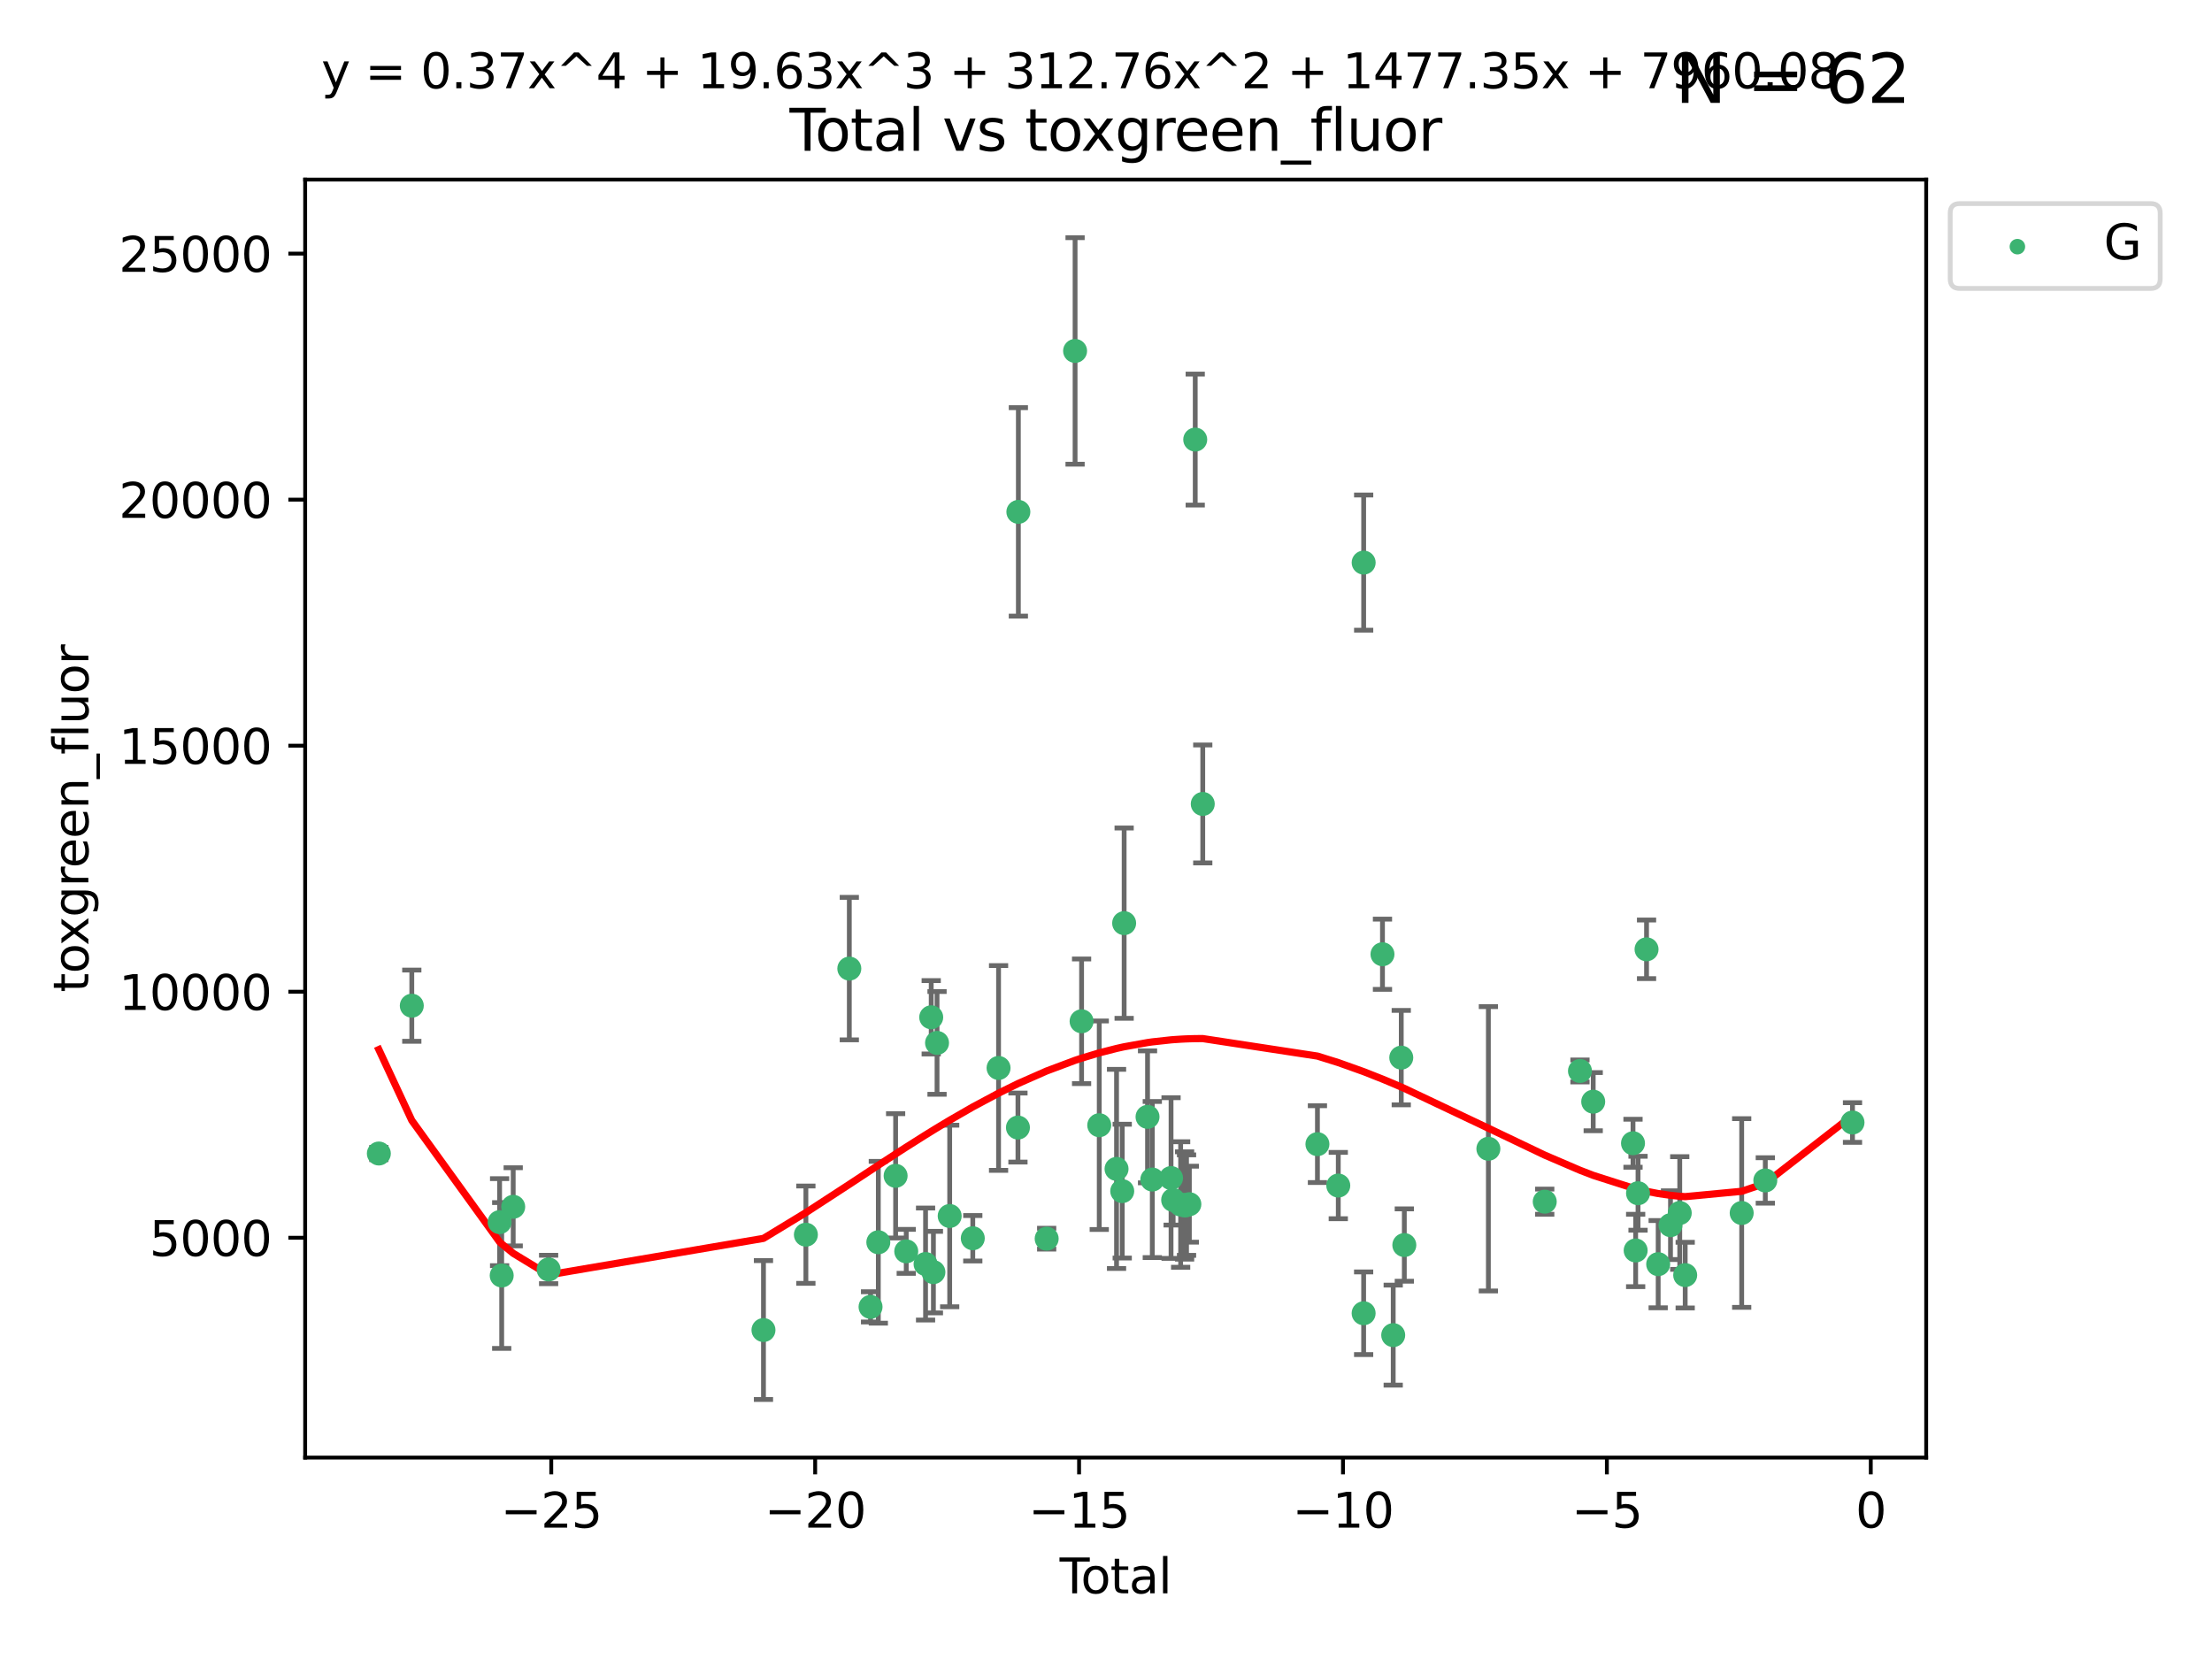<?xml version="1.0" encoding="utf-8" standalone="no"?>
<!DOCTYPE svg PUBLIC "-//W3C//DTD SVG 1.1//EN"
  "http://www.w3.org/Graphics/SVG/1.1/DTD/svg11.dtd">
<svg xmlns:xlink="http://www.w3.org/1999/xlink" width="460.8pt" height="345.6pt" viewBox="0 0 460.8 345.6" xmlns="http://www.w3.org/2000/svg" version="1.1">
 <defs>
  <style type="text/css">*{stroke-linejoin: round; stroke-linecap: butt}</style>
 </defs>
 <g id="figure_1">
  <g id="patch_1">
   <path d="M 0 345.6 
L 460.8 345.6 
L 460.8 0 
L 0 0 
z
" style="fill: #ffffff"/>
  </g>
  <g id="axes_1">
   <g id="patch_2">
    <path d="M 63.571 303.64 
L 401.26 303.64 
L 401.26 37.411 
L 63.571 37.411 
z
" style="fill: #ffffff"/>
   </g>
   <g id="PathCollection_1">
    <defs>
     <path id="m6bec2b2691" d="M 0 1.118 
C 0.297 1.118 0.581 1 0.791 0.791 
C 1 0.581 1.118 0.297 1.118 0 
C 1.118 -0.297 1 -0.581 0.791 -0.791 
C 0.581 -1 0.297 -1.118 0 -1.118 
C -0.297 -1.118 -0.581 -1 -0.791 -0.791 
C -1 -0.581 -1.118 -0.297 -1.118 0 
C -1.118 0.297 -1 0.581 -0.791 0.791 
C -0.581 1 -0.297 1.118 0 1.118 
z
" style="stroke: #3cb371"/>
    </defs>
    <g clip-path="url(#pc636f6967a)">
     <use xlink:href="#m6bec2b2691" x="78.921" y="240.299" style="fill: #3cb371; stroke: #3cb371"/>
     <use xlink:href="#m6bec2b2691" x="85.785" y="209.503" style="fill: #3cb371; stroke: #3cb371"/>
     <use xlink:href="#m6bec2b2691" x="104.076" y="254.595" style="fill: #3cb371; stroke: #3cb371"/>
     <use xlink:href="#m6bec2b2691" x="104.513" y="265.711" style="fill: #3cb371; stroke: #3cb371"/>
     <use xlink:href="#m6bec2b2691" x="106.91" y="251.399" style="fill: #3cb371; stroke: #3cb371"/>
     <use xlink:href="#m6bec2b2691" x="114.287" y="264.455" style="fill: #3cb371; stroke: #3cb371"/>
     <use xlink:href="#m6bec2b2691" x="159.045" y="277.073" style="fill: #3cb371; stroke: #3cb371"/>
     <use xlink:href="#m6bec2b2691" x="167.88" y="257.208" style="fill: #3cb371; stroke: #3cb371"/>
     <use xlink:href="#m6bec2b2691" x="176.928" y="201.776" style="fill: #3cb371; stroke: #3cb371"/>
     <use xlink:href="#m6bec2b2691" x="181.351" y="272.245" style="fill: #3cb371; stroke: #3cb371"/>
     <use xlink:href="#m6bec2b2691" x="182.971" y="258.786" style="fill: #3cb371; stroke: #3cb371"/>
     <use xlink:href="#m6bec2b2691" x="186.574" y="244.947" style="fill: #3cb371; stroke: #3cb371"/>
     <use xlink:href="#m6bec2b2691" x="188.787" y="260.679" style="fill: #3cb371; stroke: #3cb371"/>
     <use xlink:href="#m6bec2b2691" x="192.812" y="263.32" style="fill: #3cb371; stroke: #3cb371"/>
     <use xlink:href="#m6bec2b2691" x="193.988" y="211.918" style="fill: #3cb371; stroke: #3cb371"/>
     <use xlink:href="#m6bec2b2691" x="194.447" y="265.008" style="fill: #3cb371; stroke: #3cb371"/>
     <use xlink:href="#m6bec2b2691" x="195.203" y="217.256" style="fill: #3cb371; stroke: #3cb371"/>
     <use xlink:href="#m6bec2b2691" x="197.837" y="253.313" style="fill: #3cb371; stroke: #3cb371"/>
     <use xlink:href="#m6bec2b2691" x="202.649" y="257.952" style="fill: #3cb371; stroke: #3cb371"/>
     <use xlink:href="#m6bec2b2691" x="208.019" y="222.477" style="fill: #3cb371; stroke: #3cb371"/>
     <use xlink:href="#m6bec2b2691" x="212.057" y="234.891" style="fill: #3cb371; stroke: #3cb371"/>
     <use xlink:href="#m6bec2b2691" x="212.144" y="106.634" style="fill: #3cb371; stroke: #3cb371"/>
     <use xlink:href="#m6bec2b2691" x="218.04" y="258.042" style="fill: #3cb371; stroke: #3cb371"/>
     <use xlink:href="#m6bec2b2691" x="223.96" y="73.106" style="fill: #3cb371; stroke: #3cb371"/>
     <use xlink:href="#m6bec2b2691" x="225.315" y="212.753" style="fill: #3cb371; stroke: #3cb371"/>
     <use xlink:href="#m6bec2b2691" x="228.993" y="234.403" style="fill: #3cb371; stroke: #3cb371"/>
     <use xlink:href="#m6bec2b2691" x="232.596" y="243.505" style="fill: #3cb371; stroke: #3cb371"/>
     <use xlink:href="#m6bec2b2691" x="233.781" y="248.134" style="fill: #3cb371; stroke: #3cb371"/>
     <use xlink:href="#m6bec2b2691" x="234.179" y="192.308" style="fill: #3cb371; stroke: #3cb371"/>
     <use xlink:href="#m6bec2b2691" x="239.053" y="232.661" style="fill: #3cb371; stroke: #3cb371"/>
     <use xlink:href="#m6bec2b2691" x="240.046" y="245.721" style="fill: #3cb371; stroke: #3cb371"/>
     <use xlink:href="#m6bec2b2691" x="243.952" y="245.408" style="fill: #3cb371; stroke: #3cb371"/>
     <use xlink:href="#m6bec2b2691" x="244.39" y="249.975" style="fill: #3cb371; stroke: #3cb371"/>
     <use xlink:href="#m6bec2b2691" x="245.949" y="250.92" style="fill: #3cb371; stroke: #3cb371"/>
     <use xlink:href="#m6bec2b2691" x="246.773" y="251.124" style="fill: #3cb371; stroke: #3cb371"/>
     <use xlink:href="#m6bec2b2691" x="247.177" y="251.046" style="fill: #3cb371; stroke: #3cb371"/>
     <use xlink:href="#m6bec2b2691" x="247.765" y="250.854" style="fill: #3cb371; stroke: #3cb371"/>
     <use xlink:href="#m6bec2b2691" x="248.988" y="91.572" style="fill: #3cb371; stroke: #3cb371"/>
     <use xlink:href="#m6bec2b2691" x="250.557" y="167.476" style="fill: #3cb371; stroke: #3cb371"/>
     <use xlink:href="#m6bec2b2691" x="274.445" y="238.348" style="fill: #3cb371; stroke: #3cb371"/>
     <use xlink:href="#m6bec2b2691" x="278.788" y="246.973" style="fill: #3cb371; stroke: #3cb371"/>
     <use xlink:href="#m6bec2b2691" x="284.07" y="273.574" style="fill: #3cb371; stroke: #3cb371"/>
     <use xlink:href="#m6bec2b2691" x="284.076" y="117.2" style="fill: #3cb371; stroke: #3cb371"/>
     <use xlink:href="#m6bec2b2691" x="287.995" y="198.787" style="fill: #3cb371; stroke: #3cb371"/>
     <use xlink:href="#m6bec2b2691" x="290.231" y="278.131" style="fill: #3cb371; stroke: #3cb371"/>
     <use xlink:href="#m6bec2b2691" x="291.908" y="220.323" style="fill: #3cb371; stroke: #3cb371"/>
     <use xlink:href="#m6bec2b2691" x="292.545" y="259.368" style="fill: #3cb371; stroke: #3cb371"/>
     <use xlink:href="#m6bec2b2691" x="310.056" y="239.312" style="fill: #3cb371; stroke: #3cb371"/>
     <use xlink:href="#m6bec2b2691" x="321.798" y="250.329" style="fill: #3cb371; stroke: #3cb371"/>
     <use xlink:href="#m6bec2b2691" x="329.136" y="223.102" style="fill: #3cb371; stroke: #3cb371"/>
     <use xlink:href="#m6bec2b2691" x="331.895" y="229.499" style="fill: #3cb371; stroke: #3cb371"/>
     <use xlink:href="#m6bec2b2691" x="340.185" y="238.157" style="fill: #3cb371; stroke: #3cb371"/>
     <use xlink:href="#m6bec2b2691" x="340.737" y="260.493" style="fill: #3cb371; stroke: #3cb371"/>
     <use xlink:href="#m6bec2b2691" x="341.232" y="248.573" style="fill: #3cb371; stroke: #3cb371"/>
     <use xlink:href="#m6bec2b2691" x="343.005" y="197.758" style="fill: #3cb371; stroke: #3cb371"/>
     <use xlink:href="#m6bec2b2691" x="345.43" y="263.349" style="fill: #3cb371; stroke: #3cb371"/>
     <use xlink:href="#m6bec2b2691" x="347.996" y="255.227" style="fill: #3cb371; stroke: #3cb371"/>
     <use xlink:href="#m6bec2b2691" x="349.922" y="252.692" style="fill: #3cb371; stroke: #3cb371"/>
     <use xlink:href="#m6bec2b2691" x="351.057" y="265.63" style="fill: #3cb371; stroke: #3cb371"/>
     <use xlink:href="#m6bec2b2691" x="362.826" y="252.69" style="fill: #3cb371; stroke: #3cb371"/>
     <use xlink:href="#m6bec2b2691" x="367.746" y="245.91" style="fill: #3cb371; stroke: #3cb371"/>
     <use xlink:href="#m6bec2b2691" x="385.911" y="233.84" style="fill: #3cb371; stroke: #3cb371"/>
    </g>
   </g>
   <g id="matplotlib.axis_1">
    <g id="xtick_1">
     <g id="line2d_1">
      <defs>
       <path id="mfb55ff0e15" d="M 0 0 
L 0 3.5 
" style="stroke: #000000; stroke-width: 0.8"/>
      </defs>
      <g>
       <use xlink:href="#mfb55ff0e15" x="114.838" y="303.64" style="stroke: #000000; stroke-width: 0.8"/>
      </g>
     </g>
     <g id="text_1">
      <!-- −25 -->
      <g transform="translate(104.285 318.238)scale(0.1 -0.1)">
       <defs>
        <path id="DejaVuSans-2212" d="M 678 2272 
L 4684 2272 
L 4684 1741 
L 678 1741 
L 678 2272 
z
" transform="scale(0.016)"/>
        <path id="DejaVuSans-32" d="M 1228 531 
L 3431 531 
L 3431 0 
L 469 0 
L 469 531 
Q 828 903 1448 1529 
Q 2069 2156 2228 2338 
Q 2531 2678 2651 2914 
Q 2772 3150 2772 3378 
Q 2772 3750 2511 3984 
Q 2250 4219 1831 4219 
Q 1534 4219 1204 4116 
Q 875 4013 500 3803 
L 500 4441 
Q 881 4594 1212 4672 
Q 1544 4750 1819 4750 
Q 2544 4750 2975 4387 
Q 3406 4025 3406 3419 
Q 3406 3131 3298 2873 
Q 3191 2616 2906 2266 
Q 2828 2175 2409 1742 
Q 1991 1309 1228 531 
z
" transform="scale(0.016)"/>
        <path id="DejaVuSans-35" d="M 691 4666 
L 3169 4666 
L 3169 4134 
L 1269 4134 
L 1269 2991 
Q 1406 3038 1543 3061 
Q 1681 3084 1819 3084 
Q 2600 3084 3056 2656 
Q 3513 2228 3513 1497 
Q 3513 744 3044 326 
Q 2575 -91 1722 -91 
Q 1428 -91 1123 -41 
Q 819 9 494 109 
L 494 744 
Q 775 591 1075 516 
Q 1375 441 1709 441 
Q 2250 441 2565 725 
Q 2881 1009 2881 1497 
Q 2881 1984 2565 2268 
Q 2250 2553 1709 2553 
Q 1456 2553 1204 2497 
Q 953 2441 691 2322 
L 691 4666 
z
" transform="scale(0.016)"/>
       </defs>
       <use xlink:href="#DejaVuSans-2212"/>
       <use xlink:href="#DejaVuSans-32" x="83.789"/>
       <use xlink:href="#DejaVuSans-35" x="147.412"/>
      </g>
     </g>
    </g>
    <g id="xtick_2">
     <g id="line2d_2">
      <g>
       <use xlink:href="#mfb55ff0e15" x="169.814" y="303.64" style="stroke: #000000; stroke-width: 0.8"/>
      </g>
     </g>
     <g id="text_2">
      <!-- −20 -->
      <g transform="translate(159.261 318.238)scale(0.1 -0.1)">
       <defs>
        <path id="DejaVuSans-30" d="M 2034 4250 
Q 1547 4250 1301 3770 
Q 1056 3291 1056 2328 
Q 1056 1369 1301 889 
Q 1547 409 2034 409 
Q 2525 409 2770 889 
Q 3016 1369 3016 2328 
Q 3016 3291 2770 3770 
Q 2525 4250 2034 4250 
z
M 2034 4750 
Q 2819 4750 3233 4129 
Q 3647 3509 3647 2328 
Q 3647 1150 3233 529 
Q 2819 -91 2034 -91 
Q 1250 -91 836 529 
Q 422 1150 422 2328 
Q 422 3509 836 4129 
Q 1250 4750 2034 4750 
z
" transform="scale(0.016)"/>
       </defs>
       <use xlink:href="#DejaVuSans-2212"/>
       <use xlink:href="#DejaVuSans-32" x="83.789"/>
       <use xlink:href="#DejaVuSans-30" x="147.412"/>
      </g>
     </g>
    </g>
    <g id="xtick_3">
     <g id="line2d_3">
      <g>
       <use xlink:href="#mfb55ff0e15" x="224.79" y="303.64" style="stroke: #000000; stroke-width: 0.8"/>
      </g>
     </g>
     <g id="text_3">
      <!-- −15 -->
      <g transform="translate(214.237 318.238)scale(0.1 -0.1)">
       <defs>
        <path id="DejaVuSans-31" d="M 794 531 
L 1825 531 
L 1825 4091 
L 703 3866 
L 703 4441 
L 1819 4666 
L 2450 4666 
L 2450 531 
L 3481 531 
L 3481 0 
L 794 0 
L 794 531 
z
" transform="scale(0.016)"/>
       </defs>
       <use xlink:href="#DejaVuSans-2212"/>
       <use xlink:href="#DejaVuSans-31" x="83.789"/>
       <use xlink:href="#DejaVuSans-35" x="147.412"/>
      </g>
     </g>
    </g>
    <g id="xtick_4">
     <g id="line2d_4">
      <g>
       <use xlink:href="#mfb55ff0e15" x="279.766" y="303.64" style="stroke: #000000; stroke-width: 0.8"/>
      </g>
     </g>
     <g id="text_4">
      <!-- −10 -->
      <g transform="translate(269.214 318.238)scale(0.1 -0.1)">
       <use xlink:href="#DejaVuSans-2212"/>
       <use xlink:href="#DejaVuSans-31" x="83.789"/>
       <use xlink:href="#DejaVuSans-30" x="147.412"/>
      </g>
     </g>
    </g>
    <g id="xtick_5">
     <g id="line2d_5">
      <g>
       <use xlink:href="#mfb55ff0e15" x="334.742" y="303.64" style="stroke: #000000; stroke-width: 0.8"/>
      </g>
     </g>
     <g id="text_5">
      <!-- −5 -->
      <g transform="translate(327.371 318.238)scale(0.1 -0.1)">
       <use xlink:href="#DejaVuSans-2212"/>
       <use xlink:href="#DejaVuSans-35" x="83.789"/>
      </g>
     </g>
    </g>
    <g id="xtick_6">
     <g id="line2d_6">
      <g>
       <use xlink:href="#mfb55ff0e15" x="389.718" y="303.64" style="stroke: #000000; stroke-width: 0.8"/>
      </g>
     </g>
     <g id="text_6">
      <!-- 0 -->
      <g transform="translate(386.537 318.238)scale(0.1 -0.1)">
       <use xlink:href="#DejaVuSans-30"/>
      </g>
     </g>
    </g>
    <g id="text_7">
     <!-- Total -->
     <g transform="translate(220.739 331.917)scale(0.1 -0.1)">
      <defs>
       <path id="DejaVuSans-54" d="M -19 4666 
L 3928 4666 
L 3928 4134 
L 2272 4134 
L 2272 0 
L 1638 0 
L 1638 4134 
L -19 4134 
L -19 4666 
z
" transform="scale(0.016)"/>
       <path id="DejaVuSans-6f" d="M 1959 3097 
Q 1497 3097 1228 2736 
Q 959 2375 959 1747 
Q 959 1119 1226 758 
Q 1494 397 1959 397 
Q 2419 397 2687 759 
Q 2956 1122 2956 1747 
Q 2956 2369 2687 2733 
Q 2419 3097 1959 3097 
z
M 1959 3584 
Q 2709 3584 3137 3096 
Q 3566 2609 3566 1747 
Q 3566 888 3137 398 
Q 2709 -91 1959 -91 
Q 1206 -91 779 398 
Q 353 888 353 1747 
Q 353 2609 779 3096 
Q 1206 3584 1959 3584 
z
" transform="scale(0.016)"/>
       <path id="DejaVuSans-74" d="M 1172 4494 
L 1172 3500 
L 2356 3500 
L 2356 3053 
L 1172 3053 
L 1172 1153 
Q 1172 725 1289 603 
Q 1406 481 1766 481 
L 2356 481 
L 2356 0 
L 1766 0 
Q 1100 0 847 248 
Q 594 497 594 1153 
L 594 3053 
L 172 3053 
L 172 3500 
L 594 3500 
L 594 4494 
L 1172 4494 
z
" transform="scale(0.016)"/>
       <path id="DejaVuSans-61" d="M 2194 1759 
Q 1497 1759 1228 1600 
Q 959 1441 959 1056 
Q 959 750 1161 570 
Q 1363 391 1709 391 
Q 2188 391 2477 730 
Q 2766 1069 2766 1631 
L 2766 1759 
L 2194 1759 
z
M 3341 1997 
L 3341 0 
L 2766 0 
L 2766 531 
Q 2569 213 2275 61 
Q 1981 -91 1556 -91 
Q 1019 -91 701 211 
Q 384 513 384 1019 
Q 384 1609 779 1909 
Q 1175 2209 1959 2209 
L 2766 2209 
L 2766 2266 
Q 2766 2663 2505 2880 
Q 2244 3097 1772 3097 
Q 1472 3097 1187 3025 
Q 903 2953 641 2809 
L 641 3341 
Q 956 3463 1253 3523 
Q 1550 3584 1831 3584 
Q 2591 3584 2966 3190 
Q 3341 2797 3341 1997 
z
" transform="scale(0.016)"/>
       <path id="DejaVuSans-6c" d="M 603 4863 
L 1178 4863 
L 1178 0 
L 603 0 
L 603 4863 
z
" transform="scale(0.016)"/>
      </defs>
      <use xlink:href="#DejaVuSans-54"/>
      <use xlink:href="#DejaVuSans-6f" x="44.084"/>
      <use xlink:href="#DejaVuSans-74" x="105.266"/>
      <use xlink:href="#DejaVuSans-61" x="144.475"/>
      <use xlink:href="#DejaVuSans-6c" x="205.754"/>
     </g>
    </g>
   </g>
   <g id="matplotlib.axis_2">
    <g id="ytick_1">
     <g id="line2d_7">
      <defs>
       <path id="m45779afcb3" d="M 0 0 
L -3.5 0 
" style="stroke: #000000; stroke-width: 0.8"/>
      </defs>
      <g>
       <use xlink:href="#m45779afcb3" x="63.571" y="257.843" style="stroke: #000000; stroke-width: 0.8"/>
      </g>
     </g>
     <g id="text_8">
      <!-- 5000 -->
      <g transform="translate(31.121 261.642)scale(0.1 -0.1)">
       <use xlink:href="#DejaVuSans-35"/>
       <use xlink:href="#DejaVuSans-30" x="63.623"/>
       <use xlink:href="#DejaVuSans-30" x="127.246"/>
       <use xlink:href="#DejaVuSans-30" x="190.869"/>
      </g>
     </g>
    </g>
    <g id="ytick_2">
     <g id="line2d_8">
      <g>
       <use xlink:href="#m45779afcb3" x="63.571" y="206.589" style="stroke: #000000; stroke-width: 0.8"/>
      </g>
     </g>
     <g id="text_9">
      <!-- 10000 -->
      <g transform="translate(24.759 210.388)scale(0.1 -0.1)">
       <use xlink:href="#DejaVuSans-31"/>
       <use xlink:href="#DejaVuSans-30" x="63.623"/>
       <use xlink:href="#DejaVuSans-30" x="127.246"/>
       <use xlink:href="#DejaVuSans-30" x="190.869"/>
       <use xlink:href="#DejaVuSans-30" x="254.492"/>
      </g>
     </g>
    </g>
    <g id="ytick_3">
     <g id="line2d_9">
      <g>
       <use xlink:href="#m45779afcb3" x="63.571" y="155.335" style="stroke: #000000; stroke-width: 0.8"/>
      </g>
     </g>
     <g id="text_10">
      <!-- 15000 -->
      <g transform="translate(24.759 159.135)scale(0.1 -0.1)">
       <use xlink:href="#DejaVuSans-31"/>
       <use xlink:href="#DejaVuSans-35" x="63.623"/>
       <use xlink:href="#DejaVuSans-30" x="127.246"/>
       <use xlink:href="#DejaVuSans-30" x="190.869"/>
       <use xlink:href="#DejaVuSans-30" x="254.492"/>
      </g>
     </g>
    </g>
    <g id="ytick_4">
     <g id="line2d_10">
      <g>
       <use xlink:href="#m45779afcb3" x="63.571" y="104.082" style="stroke: #000000; stroke-width: 0.8"/>
      </g>
     </g>
     <g id="text_11">
      <!-- 20000 -->
      <g transform="translate(24.759 107.881)scale(0.1 -0.1)">
       <use xlink:href="#DejaVuSans-32"/>
       <use xlink:href="#DejaVuSans-30" x="63.623"/>
       <use xlink:href="#DejaVuSans-30" x="127.246"/>
       <use xlink:href="#DejaVuSans-30" x="190.869"/>
       <use xlink:href="#DejaVuSans-30" x="254.492"/>
      </g>
     </g>
    </g>
    <g id="ytick_5">
     <g id="line2d_11">
      <g>
       <use xlink:href="#m45779afcb3" x="63.571" y="52.828" style="stroke: #000000; stroke-width: 0.8"/>
      </g>
     </g>
     <g id="text_12">
      <!-- 25000 -->
      <g transform="translate(24.759 56.627)scale(0.1 -0.1)">
       <use xlink:href="#DejaVuSans-32"/>
       <use xlink:href="#DejaVuSans-35" x="63.623"/>
       <use xlink:href="#DejaVuSans-30" x="127.246"/>
       <use xlink:href="#DejaVuSans-30" x="190.869"/>
       <use xlink:href="#DejaVuSans-30" x="254.492"/>
      </g>
     </g>
    </g>
    <g id="text_13">
     <!-- toxgreen_fluor -->
     <g transform="translate(18.401 206.72)rotate(-90)scale(0.1 -0.1)">
      <defs>
       <path id="DejaVuSans-78" d="M 3513 3500 
L 2247 1797 
L 3578 0 
L 2900 0 
L 1881 1375 
L 863 0 
L 184 0 
L 1544 1831 
L 300 3500 
L 978 3500 
L 1906 2253 
L 2834 3500 
L 3513 3500 
z
" transform="scale(0.016)"/>
       <path id="DejaVuSans-67" d="M 2906 1791 
Q 2906 2416 2648 2759 
Q 2391 3103 1925 3103 
Q 1463 3103 1205 2759 
Q 947 2416 947 1791 
Q 947 1169 1205 825 
Q 1463 481 1925 481 
Q 2391 481 2648 825 
Q 2906 1169 2906 1791 
z
M 3481 434 
Q 3481 -459 3084 -895 
Q 2688 -1331 1869 -1331 
Q 1566 -1331 1297 -1286 
Q 1028 -1241 775 -1147 
L 775 -588 
Q 1028 -725 1275 -790 
Q 1522 -856 1778 -856 
Q 2344 -856 2625 -561 
Q 2906 -266 2906 331 
L 2906 616 
Q 2728 306 2450 153 
Q 2172 0 1784 0 
Q 1141 0 747 490 
Q 353 981 353 1791 
Q 353 2603 747 3093 
Q 1141 3584 1784 3584 
Q 2172 3584 2450 3431 
Q 2728 3278 2906 2969 
L 2906 3500 
L 3481 3500 
L 3481 434 
z
" transform="scale(0.016)"/>
       <path id="DejaVuSans-72" d="M 2631 2963 
Q 2534 3019 2420 3045 
Q 2306 3072 2169 3072 
Q 1681 3072 1420 2755 
Q 1159 2438 1159 1844 
L 1159 0 
L 581 0 
L 581 3500 
L 1159 3500 
L 1159 2956 
Q 1341 3275 1631 3429 
Q 1922 3584 2338 3584 
Q 2397 3584 2469 3576 
Q 2541 3569 2628 3553 
L 2631 2963 
z
" transform="scale(0.016)"/>
       <path id="DejaVuSans-65" d="M 3597 1894 
L 3597 1613 
L 953 1613 
Q 991 1019 1311 708 
Q 1631 397 2203 397 
Q 2534 397 2845 478 
Q 3156 559 3463 722 
L 3463 178 
Q 3153 47 2828 -22 
Q 2503 -91 2169 -91 
Q 1331 -91 842 396 
Q 353 884 353 1716 
Q 353 2575 817 3079 
Q 1281 3584 2069 3584 
Q 2775 3584 3186 3129 
Q 3597 2675 3597 1894 
z
M 3022 2063 
Q 3016 2534 2758 2815 
Q 2500 3097 2075 3097 
Q 1594 3097 1305 2825 
Q 1016 2553 972 2059 
L 3022 2063 
z
" transform="scale(0.016)"/>
       <path id="DejaVuSans-6e" d="M 3513 2113 
L 3513 0 
L 2938 0 
L 2938 2094 
Q 2938 2591 2744 2837 
Q 2550 3084 2163 3084 
Q 1697 3084 1428 2787 
Q 1159 2491 1159 1978 
L 1159 0 
L 581 0 
L 581 3500 
L 1159 3500 
L 1159 2956 
Q 1366 3272 1645 3428 
Q 1925 3584 2291 3584 
Q 2894 3584 3203 3211 
Q 3513 2838 3513 2113 
z
" transform="scale(0.016)"/>
       <path id="DejaVuSans-5f" d="M 3263 -1063 
L 3263 -1509 
L -63 -1509 
L -63 -1063 
L 3263 -1063 
z
" transform="scale(0.016)"/>
       <path id="DejaVuSans-66" d="M 2375 4863 
L 2375 4384 
L 1825 4384 
Q 1516 4384 1395 4259 
Q 1275 4134 1275 3809 
L 1275 3500 
L 2222 3500 
L 2222 3053 
L 1275 3053 
L 1275 0 
L 697 0 
L 697 3053 
L 147 3053 
L 147 3500 
L 697 3500 
L 697 3744 
Q 697 4328 969 4595 
Q 1241 4863 1831 4863 
L 2375 4863 
z
" transform="scale(0.016)"/>
       <path id="DejaVuSans-75" d="M 544 1381 
L 544 3500 
L 1119 3500 
L 1119 1403 
Q 1119 906 1312 657 
Q 1506 409 1894 409 
Q 2359 409 2629 706 
Q 2900 1003 2900 1516 
L 2900 3500 
L 3475 3500 
L 3475 0 
L 2900 0 
L 2900 538 
Q 2691 219 2414 64 
Q 2138 -91 1772 -91 
Q 1169 -91 856 284 
Q 544 659 544 1381 
z
M 1991 3584 
L 1991 3584 
z
" transform="scale(0.016)"/>
      </defs>
      <use xlink:href="#DejaVuSans-74"/>
      <use xlink:href="#DejaVuSans-6f" x="39.209"/>
      <use xlink:href="#DejaVuSans-78" x="97.266"/>
      <use xlink:href="#DejaVuSans-67" x="156.445"/>
      <use xlink:href="#DejaVuSans-72" x="219.922"/>
      <use xlink:href="#DejaVuSans-65" x="258.785"/>
      <use xlink:href="#DejaVuSans-65" x="320.309"/>
      <use xlink:href="#DejaVuSans-6e" x="381.832"/>
      <use xlink:href="#DejaVuSans-5f" x="445.211"/>
      <use xlink:href="#DejaVuSans-66" x="495.211"/>
      <use xlink:href="#DejaVuSans-6c" x="530.416"/>
      <use xlink:href="#DejaVuSans-75" x="558.199"/>
      <use xlink:href="#DejaVuSans-6f" x="621.578"/>
      <use xlink:href="#DejaVuSans-72" x="682.76"/>
     </g>
    </g>
   </g>
   <g id="LineCollection_1">
    <path d="M 78.921 241.574 
L 78.921 239.023 
" clip-path="url(#pc636f6967a)" style="fill: none; stroke: #696969"/>
    <path d="M 85.785 216.921 
L 85.785 202.085 
" clip-path="url(#pc636f6967a)" style="fill: none; stroke: #696969"/>
    <path d="M 104.076 263.659 
L 104.076 245.531 
" clip-path="url(#pc636f6967a)" style="fill: none; stroke: #696969"/>
    <path d="M 104.513 280.896 
L 104.513 250.525 
" clip-path="url(#pc636f6967a)" style="fill: none; stroke: #696969"/>
    <path d="M 106.91 259.542 
L 106.91 243.256 
" clip-path="url(#pc636f6967a)" style="fill: none; stroke: #696969"/>
    <path d="M 114.287 267.413 
L 114.287 261.497 
" clip-path="url(#pc636f6967a)" style="fill: none; stroke: #696969"/>
    <path d="M 159.045 291.539 
L 159.045 262.607 
" clip-path="url(#pc636f6967a)" style="fill: none; stroke: #696969"/>
    <path d="M 167.88 267.345 
L 167.88 247.072 
" clip-path="url(#pc636f6967a)" style="fill: none; stroke: #696969"/>
    <path d="M 176.928 216.615 
L 176.928 186.936 
" clip-path="url(#pc636f6967a)" style="fill: none; stroke: #696969"/>
    <path d="M 181.351 275.395 
L 181.351 269.095 
" clip-path="url(#pc636f6967a)" style="fill: none; stroke: #696969"/>
    <path d="M 182.971 275.639 
L 182.971 241.932 
" clip-path="url(#pc636f6967a)" style="fill: none; stroke: #696969"/>
    <path d="M 186.574 257.898 
L 186.574 231.996 
" clip-path="url(#pc636f6967a)" style="fill: none; stroke: #696969"/>
    <path d="M 188.787 265.262 
L 188.787 256.097 
" clip-path="url(#pc636f6967a)" style="fill: none; stroke: #696969"/>
    <path d="M 192.812 274.989 
L 192.812 251.652 
" clip-path="url(#pc636f6967a)" style="fill: none; stroke: #696969"/>
    <path d="M 193.988 219.562 
L 193.988 204.275 
" clip-path="url(#pc636f6967a)" style="fill: none; stroke: #696969"/>
    <path d="M 194.447 273.502 
L 194.447 256.514 
" clip-path="url(#pc636f6967a)" style="fill: none; stroke: #696969"/>
    <path d="M 195.203 227.96 
L 195.203 206.552 
" clip-path="url(#pc636f6967a)" style="fill: none; stroke: #696969"/>
    <path d="M 197.837 272.224 
L 197.837 234.402 
" clip-path="url(#pc636f6967a)" style="fill: none; stroke: #696969"/>
    <path d="M 202.649 262.686 
L 202.649 253.219 
" clip-path="url(#pc636f6967a)" style="fill: none; stroke: #696969"/>
    <path d="M 208.019 243.804 
L 208.019 201.15 
" clip-path="url(#pc636f6967a)" style="fill: none; stroke: #696969"/>
    <path d="M 212.057 242.077 
L 212.057 227.706 
" clip-path="url(#pc636f6967a)" style="fill: none; stroke: #696969"/>
    <path d="M 212.144 128.347 
L 212.144 84.922 
" clip-path="url(#pc636f6967a)" style="fill: none; stroke: #696969"/>
    <path d="M 218.04 260.22 
L 218.04 255.865 
" clip-path="url(#pc636f6967a)" style="fill: none; stroke: #696969"/>
    <path d="M 223.96 96.699 
L 223.96 49.513 
" clip-path="url(#pc636f6967a)" style="fill: none; stroke: #696969"/>
    <path d="M 225.315 225.734 
L 225.315 199.773 
" clip-path="url(#pc636f6967a)" style="fill: none; stroke: #696969"/>
    <path d="M 228.993 256.121 
L 228.993 212.684 
" clip-path="url(#pc636f6967a)" style="fill: none; stroke: #696969"/>
    <path d="M 232.596 264.249 
L 232.596 222.761 
" clip-path="url(#pc636f6967a)" style="fill: none; stroke: #696969"/>
    <path d="M 233.781 262.072 
L 233.781 234.195 
" clip-path="url(#pc636f6967a)" style="fill: none; stroke: #696969"/>
    <path d="M 234.179 212.13 
L 234.179 172.487 
" clip-path="url(#pc636f6967a)" style="fill: none; stroke: #696969"/>
    <path d="M 239.053 246.403 
L 239.053 218.919 
" clip-path="url(#pc636f6967a)" style="fill: none; stroke: #696969"/>
    <path d="M 240.046 261.978 
L 240.046 229.464 
" clip-path="url(#pc636f6967a)" style="fill: none; stroke: #696969"/>
    <path d="M 243.952 262.143 
L 243.952 228.673 
" clip-path="url(#pc636f6967a)" style="fill: none; stroke: #696969"/>
    <path d="M 244.39 255.207 
L 244.39 244.744 
" clip-path="url(#pc636f6967a)" style="fill: none; stroke: #696969"/>
    <path d="M 245.949 263.994 
L 245.949 237.846 
" clip-path="url(#pc636f6967a)" style="fill: none; stroke: #696969"/>
    <path d="M 246.773 262.308 
L 246.773 239.94 
" clip-path="url(#pc636f6967a)" style="fill: none; stroke: #696969"/>
    <path d="M 247.177 261.512 
L 247.177 240.581 
" clip-path="url(#pc636f6967a)" style="fill: none; stroke: #696969"/>
    <path d="M 247.765 258.771 
L 247.765 242.937 
" clip-path="url(#pc636f6967a)" style="fill: none; stroke: #696969"/>
    <path d="M 248.988 105.212 
L 248.988 77.931 
" clip-path="url(#pc636f6967a)" style="fill: none; stroke: #696969"/>
    <path d="M 250.557 179.76 
L 250.557 155.192 
" clip-path="url(#pc636f6967a)" style="fill: none; stroke: #696969"/>
    <path d="M 274.445 246.347 
L 274.445 230.348 
" clip-path="url(#pc636f6967a)" style="fill: none; stroke: #696969"/>
    <path d="M 278.788 253.884 
L 278.788 240.062 
" clip-path="url(#pc636f6967a)" style="fill: none; stroke: #696969"/>
    <path d="M 284.07 282.183 
L 284.07 264.966 
" clip-path="url(#pc636f6967a)" style="fill: none; stroke: #696969"/>
    <path d="M 284.076 131.281 
L 284.076 103.119 
" clip-path="url(#pc636f6967a)" style="fill: none; stroke: #696969"/>
    <path d="M 287.995 206.104 
L 287.995 191.471 
" clip-path="url(#pc636f6967a)" style="fill: none; stroke: #696969"/>
    <path d="M 290.231 288.547 
L 290.231 267.715 
" clip-path="url(#pc636f6967a)" style="fill: none; stroke: #696969"/>
    <path d="M 291.908 230.16 
L 291.908 210.487 
" clip-path="url(#pc636f6967a)" style="fill: none; stroke: #696969"/>
    <path d="M 292.545 266.905 
L 292.545 251.831 
" clip-path="url(#pc636f6967a)" style="fill: none; stroke: #696969"/>
    <path d="M 310.056 268.931 
L 310.056 209.693 
" clip-path="url(#pc636f6967a)" style="fill: none; stroke: #696969"/>
    <path d="M 321.798 252.952 
L 321.798 247.706 
" clip-path="url(#pc636f6967a)" style="fill: none; stroke: #696969"/>
    <path d="M 329.136 225.393 
L 329.136 220.812 
" clip-path="url(#pc636f6967a)" style="fill: none; stroke: #696969"/>
    <path d="M 331.895 235.557 
L 331.895 223.441 
" clip-path="url(#pc636f6967a)" style="fill: none; stroke: #696969"/>
    <path d="M 340.185 243.156 
L 340.185 233.159 
" clip-path="url(#pc636f6967a)" style="fill: none; stroke: #696969"/>
    <path d="M 340.737 268.032 
L 340.737 252.954 
" clip-path="url(#pc636f6967a)" style="fill: none; stroke: #696969"/>
    <path d="M 341.232 256.275 
L 341.232 240.872 
" clip-path="url(#pc636f6967a)" style="fill: none; stroke: #696969"/>
    <path d="M 343.005 203.862 
L 343.005 191.654 
" clip-path="url(#pc636f6967a)" style="fill: none; stroke: #696969"/>
    <path d="M 345.43 272.436 
L 345.43 254.262 
" clip-path="url(#pc636f6967a)" style="fill: none; stroke: #696969"/>
    <path d="M 347.996 262.384 
L 347.996 248.07 
" clip-path="url(#pc636f6967a)" style="fill: none; stroke: #696969"/>
    <path d="M 349.922 264.428 
L 349.922 240.955 
" clip-path="url(#pc636f6967a)" style="fill: none; stroke: #696969"/>
    <path d="M 351.057 272.472 
L 351.057 258.789 
" clip-path="url(#pc636f6967a)" style="fill: none; stroke: #696969"/>
    <path d="M 362.826 272.345 
L 362.826 233.034 
" clip-path="url(#pc636f6967a)" style="fill: none; stroke: #696969"/>
    <path d="M 367.746 250.645 
L 367.746 241.175 
" clip-path="url(#pc636f6967a)" style="fill: none; stroke: #696969"/>
    <path d="M 385.911 237.968 
L 385.911 229.713 
" clip-path="url(#pc636f6967a)" style="fill: none; stroke: #696969"/>
   </g>
   <g id="line2d_12">
    <defs>
     <path id="me0deac62af" d="M 2 0 
L -2 -0 
" style="stroke: #696969"/>
    </defs>
    <g clip-path="url(#pc636f6967a)">
     <use xlink:href="#me0deac62af" x="78.921" y="241.574" style="fill: #696969; stroke: #696969"/>
     <use xlink:href="#me0deac62af" x="85.785" y="216.921" style="fill: #696969; stroke: #696969"/>
     <use xlink:href="#me0deac62af" x="104.076" y="263.659" style="fill: #696969; stroke: #696969"/>
     <use xlink:href="#me0deac62af" x="104.513" y="280.896" style="fill: #696969; stroke: #696969"/>
     <use xlink:href="#me0deac62af" x="106.91" y="259.542" style="fill: #696969; stroke: #696969"/>
     <use xlink:href="#me0deac62af" x="114.287" y="267.413" style="fill: #696969; stroke: #696969"/>
     <use xlink:href="#me0deac62af" x="159.045" y="291.539" style="fill: #696969; stroke: #696969"/>
     <use xlink:href="#me0deac62af" x="167.88" y="267.345" style="fill: #696969; stroke: #696969"/>
     <use xlink:href="#me0deac62af" x="176.928" y="216.615" style="fill: #696969; stroke: #696969"/>
     <use xlink:href="#me0deac62af" x="181.351" y="275.395" style="fill: #696969; stroke: #696969"/>
     <use xlink:href="#me0deac62af" x="182.971" y="275.639" style="fill: #696969; stroke: #696969"/>
     <use xlink:href="#me0deac62af" x="186.574" y="257.898" style="fill: #696969; stroke: #696969"/>
     <use xlink:href="#me0deac62af" x="188.787" y="265.262" style="fill: #696969; stroke: #696969"/>
     <use xlink:href="#me0deac62af" x="192.812" y="274.989" style="fill: #696969; stroke: #696969"/>
     <use xlink:href="#me0deac62af" x="193.988" y="219.562" style="fill: #696969; stroke: #696969"/>
     <use xlink:href="#me0deac62af" x="194.447" y="273.502" style="fill: #696969; stroke: #696969"/>
     <use xlink:href="#me0deac62af" x="195.203" y="227.96" style="fill: #696969; stroke: #696969"/>
     <use xlink:href="#me0deac62af" x="197.837" y="272.224" style="fill: #696969; stroke: #696969"/>
     <use xlink:href="#me0deac62af" x="202.649" y="262.686" style="fill: #696969; stroke: #696969"/>
     <use xlink:href="#me0deac62af" x="208.019" y="243.804" style="fill: #696969; stroke: #696969"/>
     <use xlink:href="#me0deac62af" x="212.057" y="242.077" style="fill: #696969; stroke: #696969"/>
     <use xlink:href="#me0deac62af" x="212.144" y="128.347" style="fill: #696969; stroke: #696969"/>
     <use xlink:href="#me0deac62af" x="218.04" y="260.22" style="fill: #696969; stroke: #696969"/>
     <use xlink:href="#me0deac62af" x="223.96" y="96.699" style="fill: #696969; stroke: #696969"/>
     <use xlink:href="#me0deac62af" x="225.315" y="225.734" style="fill: #696969; stroke: #696969"/>
     <use xlink:href="#me0deac62af" x="228.993" y="256.121" style="fill: #696969; stroke: #696969"/>
     <use xlink:href="#me0deac62af" x="232.596" y="264.249" style="fill: #696969; stroke: #696969"/>
     <use xlink:href="#me0deac62af" x="233.781" y="262.072" style="fill: #696969; stroke: #696969"/>
     <use xlink:href="#me0deac62af" x="234.179" y="212.13" style="fill: #696969; stroke: #696969"/>
     <use xlink:href="#me0deac62af" x="239.053" y="246.403" style="fill: #696969; stroke: #696969"/>
     <use xlink:href="#me0deac62af" x="240.046" y="261.978" style="fill: #696969; stroke: #696969"/>
     <use xlink:href="#me0deac62af" x="243.952" y="262.143" style="fill: #696969; stroke: #696969"/>
     <use xlink:href="#me0deac62af" x="244.39" y="255.207" style="fill: #696969; stroke: #696969"/>
     <use xlink:href="#me0deac62af" x="245.949" y="263.994" style="fill: #696969; stroke: #696969"/>
     <use xlink:href="#me0deac62af" x="246.773" y="262.308" style="fill: #696969; stroke: #696969"/>
     <use xlink:href="#me0deac62af" x="247.177" y="261.512" style="fill: #696969; stroke: #696969"/>
     <use xlink:href="#me0deac62af" x="247.765" y="258.771" style="fill: #696969; stroke: #696969"/>
     <use xlink:href="#me0deac62af" x="248.988" y="105.212" style="fill: #696969; stroke: #696969"/>
     <use xlink:href="#me0deac62af" x="250.557" y="179.76" style="fill: #696969; stroke: #696969"/>
     <use xlink:href="#me0deac62af" x="274.445" y="246.347" style="fill: #696969; stroke: #696969"/>
     <use xlink:href="#me0deac62af" x="278.788" y="253.884" style="fill: #696969; stroke: #696969"/>
     <use xlink:href="#me0deac62af" x="284.07" y="282.183" style="fill: #696969; stroke: #696969"/>
     <use xlink:href="#me0deac62af" x="284.076" y="131.281" style="fill: #696969; stroke: #696969"/>
     <use xlink:href="#me0deac62af" x="287.995" y="206.104" style="fill: #696969; stroke: #696969"/>
     <use xlink:href="#me0deac62af" x="290.231" y="288.547" style="fill: #696969; stroke: #696969"/>
     <use xlink:href="#me0deac62af" x="291.908" y="230.16" style="fill: #696969; stroke: #696969"/>
     <use xlink:href="#me0deac62af" x="292.545" y="266.905" style="fill: #696969; stroke: #696969"/>
     <use xlink:href="#me0deac62af" x="310.056" y="268.931" style="fill: #696969; stroke: #696969"/>
     <use xlink:href="#me0deac62af" x="321.798" y="252.952" style="fill: #696969; stroke: #696969"/>
     <use xlink:href="#me0deac62af" x="329.136" y="225.393" style="fill: #696969; stroke: #696969"/>
     <use xlink:href="#me0deac62af" x="331.895" y="235.557" style="fill: #696969; stroke: #696969"/>
     <use xlink:href="#me0deac62af" x="340.185" y="243.156" style="fill: #696969; stroke: #696969"/>
     <use xlink:href="#me0deac62af" x="340.737" y="268.032" style="fill: #696969; stroke: #696969"/>
     <use xlink:href="#me0deac62af" x="341.232" y="256.275" style="fill: #696969; stroke: #696969"/>
     <use xlink:href="#me0deac62af" x="343.005" y="203.862" style="fill: #696969; stroke: #696969"/>
     <use xlink:href="#me0deac62af" x="345.43" y="272.436" style="fill: #696969; stroke: #696969"/>
     <use xlink:href="#me0deac62af" x="347.996" y="262.384" style="fill: #696969; stroke: #696969"/>
     <use xlink:href="#me0deac62af" x="349.922" y="264.428" style="fill: #696969; stroke: #696969"/>
     <use xlink:href="#me0deac62af" x="351.057" y="272.472" style="fill: #696969; stroke: #696969"/>
     <use xlink:href="#me0deac62af" x="362.826" y="272.345" style="fill: #696969; stroke: #696969"/>
     <use xlink:href="#me0deac62af" x="367.746" y="250.645" style="fill: #696969; stroke: #696969"/>
     <use xlink:href="#me0deac62af" x="385.911" y="237.968" style="fill: #696969; stroke: #696969"/>
    </g>
   </g>
   <g id="line2d_13">
    <g clip-path="url(#pc636f6967a)">
     <use xlink:href="#me0deac62af" x="78.921" y="239.023" style="fill: #696969; stroke: #696969"/>
     <use xlink:href="#me0deac62af" x="85.785" y="202.085" style="fill: #696969; stroke: #696969"/>
     <use xlink:href="#me0deac62af" x="104.076" y="245.531" style="fill: #696969; stroke: #696969"/>
     <use xlink:href="#me0deac62af" x="104.513" y="250.525" style="fill: #696969; stroke: #696969"/>
     <use xlink:href="#me0deac62af" x="106.91" y="243.256" style="fill: #696969; stroke: #696969"/>
     <use xlink:href="#me0deac62af" x="114.287" y="261.497" style="fill: #696969; stroke: #696969"/>
     <use xlink:href="#me0deac62af" x="159.045" y="262.607" style="fill: #696969; stroke: #696969"/>
     <use xlink:href="#me0deac62af" x="167.88" y="247.072" style="fill: #696969; stroke: #696969"/>
     <use xlink:href="#me0deac62af" x="176.928" y="186.936" style="fill: #696969; stroke: #696969"/>
     <use xlink:href="#me0deac62af" x="181.351" y="269.095" style="fill: #696969; stroke: #696969"/>
     <use xlink:href="#me0deac62af" x="182.971" y="241.932" style="fill: #696969; stroke: #696969"/>
     <use xlink:href="#me0deac62af" x="186.574" y="231.996" style="fill: #696969; stroke: #696969"/>
     <use xlink:href="#me0deac62af" x="188.787" y="256.097" style="fill: #696969; stroke: #696969"/>
     <use xlink:href="#me0deac62af" x="192.812" y="251.652" style="fill: #696969; stroke: #696969"/>
     <use xlink:href="#me0deac62af" x="193.988" y="204.275" style="fill: #696969; stroke: #696969"/>
     <use xlink:href="#me0deac62af" x="194.447" y="256.514" style="fill: #696969; stroke: #696969"/>
     <use xlink:href="#me0deac62af" x="195.203" y="206.552" style="fill: #696969; stroke: #696969"/>
     <use xlink:href="#me0deac62af" x="197.837" y="234.402" style="fill: #696969; stroke: #696969"/>
     <use xlink:href="#me0deac62af" x="202.649" y="253.219" style="fill: #696969; stroke: #696969"/>
     <use xlink:href="#me0deac62af" x="208.019" y="201.15" style="fill: #696969; stroke: #696969"/>
     <use xlink:href="#me0deac62af" x="212.057" y="227.706" style="fill: #696969; stroke: #696969"/>
     <use xlink:href="#me0deac62af" x="212.144" y="84.922" style="fill: #696969; stroke: #696969"/>
     <use xlink:href="#me0deac62af" x="218.04" y="255.865" style="fill: #696969; stroke: #696969"/>
     <use xlink:href="#me0deac62af" x="223.96" y="49.513" style="fill: #696969; stroke: #696969"/>
     <use xlink:href="#me0deac62af" x="225.315" y="199.773" style="fill: #696969; stroke: #696969"/>
     <use xlink:href="#me0deac62af" x="228.993" y="212.684" style="fill: #696969; stroke: #696969"/>
     <use xlink:href="#me0deac62af" x="232.596" y="222.761" style="fill: #696969; stroke: #696969"/>
     <use xlink:href="#me0deac62af" x="233.781" y="234.195" style="fill: #696969; stroke: #696969"/>
     <use xlink:href="#me0deac62af" x="234.179" y="172.487" style="fill: #696969; stroke: #696969"/>
     <use xlink:href="#me0deac62af" x="239.053" y="218.919" style="fill: #696969; stroke: #696969"/>
     <use xlink:href="#me0deac62af" x="240.046" y="229.464" style="fill: #696969; stroke: #696969"/>
     <use xlink:href="#me0deac62af" x="243.952" y="228.673" style="fill: #696969; stroke: #696969"/>
     <use xlink:href="#me0deac62af" x="244.39" y="244.744" style="fill: #696969; stroke: #696969"/>
     <use xlink:href="#me0deac62af" x="245.949" y="237.846" style="fill: #696969; stroke: #696969"/>
     <use xlink:href="#me0deac62af" x="246.773" y="239.94" style="fill: #696969; stroke: #696969"/>
     <use xlink:href="#me0deac62af" x="247.177" y="240.581" style="fill: #696969; stroke: #696969"/>
     <use xlink:href="#me0deac62af" x="247.765" y="242.937" style="fill: #696969; stroke: #696969"/>
     <use xlink:href="#me0deac62af" x="248.988" y="77.931" style="fill: #696969; stroke: #696969"/>
     <use xlink:href="#me0deac62af" x="250.557" y="155.192" style="fill: #696969; stroke: #696969"/>
     <use xlink:href="#me0deac62af" x="274.445" y="230.348" style="fill: #696969; stroke: #696969"/>
     <use xlink:href="#me0deac62af" x="278.788" y="240.062" style="fill: #696969; stroke: #696969"/>
     <use xlink:href="#me0deac62af" x="284.07" y="264.966" style="fill: #696969; stroke: #696969"/>
     <use xlink:href="#me0deac62af" x="284.076" y="103.119" style="fill: #696969; stroke: #696969"/>
     <use xlink:href="#me0deac62af" x="287.995" y="191.471" style="fill: #696969; stroke: #696969"/>
     <use xlink:href="#me0deac62af" x="290.231" y="267.715" style="fill: #696969; stroke: #696969"/>
     <use xlink:href="#me0deac62af" x="291.908" y="210.487" style="fill: #696969; stroke: #696969"/>
     <use xlink:href="#me0deac62af" x="292.545" y="251.831" style="fill: #696969; stroke: #696969"/>
     <use xlink:href="#me0deac62af" x="310.056" y="209.693" style="fill: #696969; stroke: #696969"/>
     <use xlink:href="#me0deac62af" x="321.798" y="247.706" style="fill: #696969; stroke: #696969"/>
     <use xlink:href="#me0deac62af" x="329.136" y="220.812" style="fill: #696969; stroke: #696969"/>
     <use xlink:href="#me0deac62af" x="331.895" y="223.441" style="fill: #696969; stroke: #696969"/>
     <use xlink:href="#me0deac62af" x="340.185" y="233.159" style="fill: #696969; stroke: #696969"/>
     <use xlink:href="#me0deac62af" x="340.737" y="252.954" style="fill: #696969; stroke: #696969"/>
     <use xlink:href="#me0deac62af" x="341.232" y="240.872" style="fill: #696969; stroke: #696969"/>
     <use xlink:href="#me0deac62af" x="343.005" y="191.654" style="fill: #696969; stroke: #696969"/>
     <use xlink:href="#me0deac62af" x="345.43" y="254.262" style="fill: #696969; stroke: #696969"/>
     <use xlink:href="#me0deac62af" x="347.996" y="248.07" style="fill: #696969; stroke: #696969"/>
     <use xlink:href="#me0deac62af" x="349.922" y="240.955" style="fill: #696969; stroke: #696969"/>
     <use xlink:href="#me0deac62af" x="351.057" y="258.789" style="fill: #696969; stroke: #696969"/>
     <use xlink:href="#me0deac62af" x="362.826" y="233.034" style="fill: #696969; stroke: #696969"/>
     <use xlink:href="#me0deac62af" x="367.746" y="241.175" style="fill: #696969; stroke: #696969"/>
     <use xlink:href="#me0deac62af" x="385.911" y="229.713" style="fill: #696969; stroke: #696969"/>
    </g>
   </g>
   <g id="line2d_14">
    <path d="M 78.921 218.645 
L 85.785 233.408 
L 104.076 258.727 
L 104.513 259.116 
L 106.91 261.088 
L 114.287 265.578 
L 159.045 257.978 
L 167.88 252.608 
L 176.928 246.724 
L 181.351 243.806 
L 182.971 242.742 
L 186.574 240.391 
L 188.787 238.966 
L 192.812 236.423 
L 193.988 235.696 
L 194.447 235.413 
L 195.203 234.951 
L 197.837 233.368 
L 202.649 230.599 
L 208.019 227.728 
L 212.057 225.741 
L 212.144 225.7 
L 218.04 223.104 
L 223.96 220.888 
L 225.315 220.438 
L 228.993 219.332 
L 232.596 218.413 
L 233.781 218.147 
L 234.179 218.062 
L 239.053 217.185 
L 240.046 217.044 
L 243.952 216.618 
L 244.39 216.582 
L 245.949 216.478 
L 246.773 216.435 
L 247.177 216.418 
L 247.765 216.396 
L 248.988 216.365 
L 250.557 216.355 
L 274.445 220 
L 278.788 221.355 
L 284.07 223.241 
L 284.076 223.243 
L 287.995 224.793 
L 290.231 225.727 
L 291.908 226.449 
L 292.545 226.728 
L 310.056 235.025 
L 321.798 240.632 
L 329.136 243.782 
L 331.895 244.847 
L 340.185 247.497 
L 340.737 247.639 
L 341.232 247.762 
L 343.005 248.17 
L 345.43 248.638 
L 347.996 249.012 
L 349.922 249.205 
L 351.057 249.281 
L 362.826 248.17 
L 367.746 246.505 
L 385.911 232.368 
" clip-path="url(#pc636f6967a)" style="fill: none; stroke: #ff0000; stroke-width: 1.5; stroke-linecap: square"/>
   </g>
   <g id="line2d_15">
    <defs>
     <path id="m33978aa535" d="M 0 2 
C 0.53 2 1.039 1.789 1.414 1.414 
C 1.789 1.039 2 0.53 2 0 
C 2 -0.53 1.789 -1.039 1.414 -1.414 
C 1.039 -1.789 0.53 -2 0 -2 
C -0.53 -2 -1.039 -1.789 -1.414 -1.414 
C -1.789 -1.039 -2 -0.53 -2 0 
C -2 0.53 -1.789 1.039 -1.414 1.414 
C -1.039 1.789 -0.53 2 0 2 
z
" style="stroke: #3cb371"/>
    </defs>
    <g clip-path="url(#pc636f6967a)">
     <use xlink:href="#m33978aa535" x="78.921" y="240.299" style="fill: #3cb371; stroke: #3cb371"/>
     <use xlink:href="#m33978aa535" x="85.785" y="209.503" style="fill: #3cb371; stroke: #3cb371"/>
     <use xlink:href="#m33978aa535" x="104.076" y="254.595" style="fill: #3cb371; stroke: #3cb371"/>
     <use xlink:href="#m33978aa535" x="104.513" y="265.711" style="fill: #3cb371; stroke: #3cb371"/>
     <use xlink:href="#m33978aa535" x="106.91" y="251.399" style="fill: #3cb371; stroke: #3cb371"/>
     <use xlink:href="#m33978aa535" x="114.287" y="264.455" style="fill: #3cb371; stroke: #3cb371"/>
     <use xlink:href="#m33978aa535" x="159.045" y="277.073" style="fill: #3cb371; stroke: #3cb371"/>
     <use xlink:href="#m33978aa535" x="167.88" y="257.208" style="fill: #3cb371; stroke: #3cb371"/>
     <use xlink:href="#m33978aa535" x="176.928" y="201.776" style="fill: #3cb371; stroke: #3cb371"/>
     <use xlink:href="#m33978aa535" x="181.351" y="272.245" style="fill: #3cb371; stroke: #3cb371"/>
     <use xlink:href="#m33978aa535" x="182.971" y="258.786" style="fill: #3cb371; stroke: #3cb371"/>
     <use xlink:href="#m33978aa535" x="186.574" y="244.947" style="fill: #3cb371; stroke: #3cb371"/>
     <use xlink:href="#m33978aa535" x="188.787" y="260.679" style="fill: #3cb371; stroke: #3cb371"/>
     <use xlink:href="#m33978aa535" x="192.812" y="263.32" style="fill: #3cb371; stroke: #3cb371"/>
     <use xlink:href="#m33978aa535" x="193.988" y="211.918" style="fill: #3cb371; stroke: #3cb371"/>
     <use xlink:href="#m33978aa535" x="194.447" y="265.008" style="fill: #3cb371; stroke: #3cb371"/>
     <use xlink:href="#m33978aa535" x="195.203" y="217.256" style="fill: #3cb371; stroke: #3cb371"/>
     <use xlink:href="#m33978aa535" x="197.837" y="253.313" style="fill: #3cb371; stroke: #3cb371"/>
     <use xlink:href="#m33978aa535" x="202.649" y="257.952" style="fill: #3cb371; stroke: #3cb371"/>
     <use xlink:href="#m33978aa535" x="208.019" y="222.477" style="fill: #3cb371; stroke: #3cb371"/>
     <use xlink:href="#m33978aa535" x="212.057" y="234.891" style="fill: #3cb371; stroke: #3cb371"/>
     <use xlink:href="#m33978aa535" x="212.144" y="106.634" style="fill: #3cb371; stroke: #3cb371"/>
     <use xlink:href="#m33978aa535" x="218.04" y="258.042" style="fill: #3cb371; stroke: #3cb371"/>
     <use xlink:href="#m33978aa535" x="223.96" y="73.106" style="fill: #3cb371; stroke: #3cb371"/>
     <use xlink:href="#m33978aa535" x="225.315" y="212.753" style="fill: #3cb371; stroke: #3cb371"/>
     <use xlink:href="#m33978aa535" x="228.993" y="234.403" style="fill: #3cb371; stroke: #3cb371"/>
     <use xlink:href="#m33978aa535" x="232.596" y="243.505" style="fill: #3cb371; stroke: #3cb371"/>
     <use xlink:href="#m33978aa535" x="233.781" y="248.134" style="fill: #3cb371; stroke: #3cb371"/>
     <use xlink:href="#m33978aa535" x="234.179" y="192.308" style="fill: #3cb371; stroke: #3cb371"/>
     <use xlink:href="#m33978aa535" x="239.053" y="232.661" style="fill: #3cb371; stroke: #3cb371"/>
     <use xlink:href="#m33978aa535" x="240.046" y="245.721" style="fill: #3cb371; stroke: #3cb371"/>
     <use xlink:href="#m33978aa535" x="243.952" y="245.408" style="fill: #3cb371; stroke: #3cb371"/>
     <use xlink:href="#m33978aa535" x="244.39" y="249.975" style="fill: #3cb371; stroke: #3cb371"/>
     <use xlink:href="#m33978aa535" x="245.949" y="250.92" style="fill: #3cb371; stroke: #3cb371"/>
     <use xlink:href="#m33978aa535" x="246.773" y="251.124" style="fill: #3cb371; stroke: #3cb371"/>
     <use xlink:href="#m33978aa535" x="247.177" y="251.046" style="fill: #3cb371; stroke: #3cb371"/>
     <use xlink:href="#m33978aa535" x="247.765" y="250.854" style="fill: #3cb371; stroke: #3cb371"/>
     <use xlink:href="#m33978aa535" x="248.988" y="91.572" style="fill: #3cb371; stroke: #3cb371"/>
     <use xlink:href="#m33978aa535" x="250.557" y="167.476" style="fill: #3cb371; stroke: #3cb371"/>
     <use xlink:href="#m33978aa535" x="274.445" y="238.348" style="fill: #3cb371; stroke: #3cb371"/>
     <use xlink:href="#m33978aa535" x="278.788" y="246.973" style="fill: #3cb371; stroke: #3cb371"/>
     <use xlink:href="#m33978aa535" x="284.07" y="273.574" style="fill: #3cb371; stroke: #3cb371"/>
     <use xlink:href="#m33978aa535" x="284.076" y="117.2" style="fill: #3cb371; stroke: #3cb371"/>
     <use xlink:href="#m33978aa535" x="287.995" y="198.787" style="fill: #3cb371; stroke: #3cb371"/>
     <use xlink:href="#m33978aa535" x="290.231" y="278.131" style="fill: #3cb371; stroke: #3cb371"/>
     <use xlink:href="#m33978aa535" x="291.908" y="220.323" style="fill: #3cb371; stroke: #3cb371"/>
     <use xlink:href="#m33978aa535" x="292.545" y="259.368" style="fill: #3cb371; stroke: #3cb371"/>
     <use xlink:href="#m33978aa535" x="310.056" y="239.312" style="fill: #3cb371; stroke: #3cb371"/>
     <use xlink:href="#m33978aa535" x="321.798" y="250.329" style="fill: #3cb371; stroke: #3cb371"/>
     <use xlink:href="#m33978aa535" x="329.136" y="223.102" style="fill: #3cb371; stroke: #3cb371"/>
     <use xlink:href="#m33978aa535" x="331.895" y="229.499" style="fill: #3cb371; stroke: #3cb371"/>
     <use xlink:href="#m33978aa535" x="340.185" y="238.157" style="fill: #3cb371; stroke: #3cb371"/>
     <use xlink:href="#m33978aa535" x="340.737" y="260.493" style="fill: #3cb371; stroke: #3cb371"/>
     <use xlink:href="#m33978aa535" x="341.232" y="248.573" style="fill: #3cb371; stroke: #3cb371"/>
     <use xlink:href="#m33978aa535" x="343.005" y="197.758" style="fill: #3cb371; stroke: #3cb371"/>
     <use xlink:href="#m33978aa535" x="345.43" y="263.349" style="fill: #3cb371; stroke: #3cb371"/>
     <use xlink:href="#m33978aa535" x="347.996" y="255.227" style="fill: #3cb371; stroke: #3cb371"/>
     <use xlink:href="#m33978aa535" x="349.922" y="252.692" style="fill: #3cb371; stroke: #3cb371"/>
     <use xlink:href="#m33978aa535" x="351.057" y="265.63" style="fill: #3cb371; stroke: #3cb371"/>
     <use xlink:href="#m33978aa535" x="362.826" y="252.69" style="fill: #3cb371; stroke: #3cb371"/>
     <use xlink:href="#m33978aa535" x="367.746" y="245.91" style="fill: #3cb371; stroke: #3cb371"/>
     <use xlink:href="#m33978aa535" x="385.911" y="233.84" style="fill: #3cb371; stroke: #3cb371"/>
    </g>
   </g>
   <g id="patch_3">
    <path d="M 63.571 303.64 
L 63.571 37.411 
" style="fill: none; stroke: #000000; stroke-width: 0.8; stroke-linejoin: miter; stroke-linecap: square"/>
   </g>
   <g id="patch_4">
    <path d="M 401.26 303.64 
L 401.26 37.411 
" style="fill: none; stroke: #000000; stroke-width: 0.8; stroke-linejoin: miter; stroke-linecap: square"/>
   </g>
   <g id="patch_5">
    <path d="M 63.571 303.64 
L 401.26 303.64 
" style="fill: none; stroke: #000000; stroke-width: 0.8; stroke-linejoin: miter; stroke-linecap: square"/>
   </g>
   <g id="patch_6">
    <path d="M 63.571 37.411 
L 401.26 37.411 
" style="fill: none; stroke: #000000; stroke-width: 0.8; stroke-linejoin: miter; stroke-linecap: square"/>
   </g>
   <g id="text_14">
    <!-- N = 62 -->
    <g transform="translate(348.964 21.426)scale(0.14 -0.14)">
     <defs>
      <path id="DejaVuSans-4e" d="M 628 4666 
L 1478 4666 
L 3547 763 
L 3547 4666 
L 4159 4666 
L 4159 0 
L 3309 0 
L 1241 3903 
L 1241 0 
L 628 0 
L 628 4666 
z
" transform="scale(0.016)"/>
      <path id="DejaVuSans-20" transform="scale(0.016)"/>
      <path id="DejaVuSans-3d" d="M 678 2906 
L 4684 2906 
L 4684 2381 
L 678 2381 
L 678 2906 
z
M 678 1631 
L 4684 1631 
L 4684 1100 
L 678 1100 
L 678 1631 
z
" transform="scale(0.016)"/>
      <path id="DejaVuSans-36" d="M 2113 2584 
Q 1688 2584 1439 2293 
Q 1191 2003 1191 1497 
Q 1191 994 1439 701 
Q 1688 409 2113 409 
Q 2538 409 2786 701 
Q 3034 994 3034 1497 
Q 3034 2003 2786 2293 
Q 2538 2584 2113 2584 
z
M 3366 4563 
L 3366 3988 
Q 3128 4100 2886 4159 
Q 2644 4219 2406 4219 
Q 1781 4219 1451 3797 
Q 1122 3375 1075 2522 
Q 1259 2794 1537 2939 
Q 1816 3084 2150 3084 
Q 2853 3084 3261 2657 
Q 3669 2231 3669 1497 
Q 3669 778 3244 343 
Q 2819 -91 2113 -91 
Q 1303 -91 875 529 
Q 447 1150 447 2328 
Q 447 3434 972 4092 
Q 1497 4750 2381 4750 
Q 2619 4750 2861 4703 
Q 3103 4656 3366 4563 
z
" transform="scale(0.016)"/>
     </defs>
     <use xlink:href="#DejaVuSans-4e"/>
     <use xlink:href="#DejaVuSans-20" x="74.805"/>
     <use xlink:href="#DejaVuSans-3d" x="106.592"/>
     <use xlink:href="#DejaVuSans-20" x="190.381"/>
     <use xlink:href="#DejaVuSans-36" x="222.168"/>
     <use xlink:href="#DejaVuSans-32" x="285.791"/>
    </g>
   </g>
   <g id="text_15">
    <!-- y = 0.37x^4 + 19.63x^3 + 312.76x^2 + 1477.35x + 7960.08 -->
    <g transform="translate(66.948 18.387)scale(0.1 -0.1)">
     <defs>
      <path id="DejaVuSans-79" d="M 2059 -325 
Q 1816 -950 1584 -1140 
Q 1353 -1331 966 -1331 
L 506 -1331 
L 506 -850 
L 844 -850 
Q 1081 -850 1212 -737 
Q 1344 -625 1503 -206 
L 1606 56 
L 191 3500 
L 800 3500 
L 1894 763 
L 2988 3500 
L 3597 3500 
L 2059 -325 
z
" transform="scale(0.016)"/>
      <path id="DejaVuSans-2e" d="M 684 794 
L 1344 794 
L 1344 0 
L 684 0 
L 684 794 
z
" transform="scale(0.016)"/>
      <path id="DejaVuSans-33" d="M 2597 2516 
Q 3050 2419 3304 2112 
Q 3559 1806 3559 1356 
Q 3559 666 3084 287 
Q 2609 -91 1734 -91 
Q 1441 -91 1130 -33 
Q 819 25 488 141 
L 488 750 
Q 750 597 1062 519 
Q 1375 441 1716 441 
Q 2309 441 2620 675 
Q 2931 909 2931 1356 
Q 2931 1769 2642 2001 
Q 2353 2234 1838 2234 
L 1294 2234 
L 1294 2753 
L 1863 2753 
Q 2328 2753 2575 2939 
Q 2822 3125 2822 3475 
Q 2822 3834 2567 4026 
Q 2313 4219 1838 4219 
Q 1578 4219 1281 4162 
Q 984 4106 628 3988 
L 628 4550 
Q 988 4650 1302 4700 
Q 1616 4750 1894 4750 
Q 2613 4750 3031 4423 
Q 3450 4097 3450 3541 
Q 3450 3153 3228 2886 
Q 3006 2619 2597 2516 
z
" transform="scale(0.016)"/>
      <path id="DejaVuSans-37" d="M 525 4666 
L 3525 4666 
L 3525 4397 
L 1831 0 
L 1172 0 
L 2766 4134 
L 525 4134 
L 525 4666 
z
" transform="scale(0.016)"/>
      <path id="DejaVuSans-5e" d="M 2988 4666 
L 4684 2925 
L 4056 2925 
L 2681 4159 
L 1306 2925 
L 678 2925 
L 2375 4666 
L 2988 4666 
z
" transform="scale(0.016)"/>
      <path id="DejaVuSans-34" d="M 2419 4116 
L 825 1625 
L 2419 1625 
L 2419 4116 
z
M 2253 4666 
L 3047 4666 
L 3047 1625 
L 3713 1625 
L 3713 1100 
L 3047 1100 
L 3047 0 
L 2419 0 
L 2419 1100 
L 313 1100 
L 313 1709 
L 2253 4666 
z
" transform="scale(0.016)"/>
      <path id="DejaVuSans-2b" d="M 2944 4013 
L 2944 2272 
L 4684 2272 
L 4684 1741 
L 2944 1741 
L 2944 0 
L 2419 0 
L 2419 1741 
L 678 1741 
L 678 2272 
L 2419 2272 
L 2419 4013 
L 2944 4013 
z
" transform="scale(0.016)"/>
      <path id="DejaVuSans-39" d="M 703 97 
L 703 672 
Q 941 559 1184 500 
Q 1428 441 1663 441 
Q 2288 441 2617 861 
Q 2947 1281 2994 2138 
Q 2813 1869 2534 1725 
Q 2256 1581 1919 1581 
Q 1219 1581 811 2004 
Q 403 2428 403 3163 
Q 403 3881 828 4315 
Q 1253 4750 1959 4750 
Q 2769 4750 3195 4129 
Q 3622 3509 3622 2328 
Q 3622 1225 3098 567 
Q 2575 -91 1691 -91 
Q 1453 -91 1209 -44 
Q 966 3 703 97 
z
M 1959 2075 
Q 2384 2075 2632 2365 
Q 2881 2656 2881 3163 
Q 2881 3666 2632 3958 
Q 2384 4250 1959 4250 
Q 1534 4250 1286 3958 
Q 1038 3666 1038 3163 
Q 1038 2656 1286 2365 
Q 1534 2075 1959 2075 
z
" transform="scale(0.016)"/>
      <path id="DejaVuSans-38" d="M 2034 2216 
Q 1584 2216 1326 1975 
Q 1069 1734 1069 1313 
Q 1069 891 1326 650 
Q 1584 409 2034 409 
Q 2484 409 2743 651 
Q 3003 894 3003 1313 
Q 3003 1734 2745 1975 
Q 2488 2216 2034 2216 
z
M 1403 2484 
Q 997 2584 770 2862 
Q 544 3141 544 3541 
Q 544 4100 942 4425 
Q 1341 4750 2034 4750 
Q 2731 4750 3128 4425 
Q 3525 4100 3525 3541 
Q 3525 3141 3298 2862 
Q 3072 2584 2669 2484 
Q 3125 2378 3379 2068 
Q 3634 1759 3634 1313 
Q 3634 634 3220 271 
Q 2806 -91 2034 -91 
Q 1263 -91 848 271 
Q 434 634 434 1313 
Q 434 1759 690 2068 
Q 947 2378 1403 2484 
z
M 1172 3481 
Q 1172 3119 1398 2916 
Q 1625 2713 2034 2713 
Q 2441 2713 2670 2916 
Q 2900 3119 2900 3481 
Q 2900 3844 2670 4047 
Q 2441 4250 2034 4250 
Q 1625 4250 1398 4047 
Q 1172 3844 1172 3481 
z
" transform="scale(0.016)"/>
     </defs>
     <use xlink:href="#DejaVuSans-79"/>
     <use xlink:href="#DejaVuSans-20" x="59.18"/>
     <use xlink:href="#DejaVuSans-3d" x="90.967"/>
     <use xlink:href="#DejaVuSans-20" x="174.756"/>
     <use xlink:href="#DejaVuSans-30" x="206.543"/>
     <use xlink:href="#DejaVuSans-2e" x="270.166"/>
     <use xlink:href="#DejaVuSans-33" x="301.953"/>
     <use xlink:href="#DejaVuSans-37" x="365.576"/>
     <use xlink:href="#DejaVuSans-78" x="429.199"/>
     <use xlink:href="#DejaVuSans-5e" x="488.379"/>
     <use xlink:href="#DejaVuSans-34" x="572.168"/>
     <use xlink:href="#DejaVuSans-20" x="635.791"/>
     <use xlink:href="#DejaVuSans-2b" x="667.578"/>
     <use xlink:href="#DejaVuSans-20" x="751.367"/>
     <use xlink:href="#DejaVuSans-31" x="783.154"/>
     <use xlink:href="#DejaVuSans-39" x="846.777"/>
     <use xlink:href="#DejaVuSans-2e" x="910.4"/>
     <use xlink:href="#DejaVuSans-36" x="942.188"/>
     <use xlink:href="#DejaVuSans-33" x="1005.811"/>
     <use xlink:href="#DejaVuSans-78" x="1069.434"/>
     <use xlink:href="#DejaVuSans-5e" x="1128.613"/>
     <use xlink:href="#DejaVuSans-33" x="1212.402"/>
     <use xlink:href="#DejaVuSans-20" x="1276.025"/>
     <use xlink:href="#DejaVuSans-2b" x="1307.812"/>
     <use xlink:href="#DejaVuSans-20" x="1391.602"/>
     <use xlink:href="#DejaVuSans-33" x="1423.389"/>
     <use xlink:href="#DejaVuSans-31" x="1487.012"/>
     <use xlink:href="#DejaVuSans-32" x="1550.635"/>
     <use xlink:href="#DejaVuSans-2e" x="1614.258"/>
     <use xlink:href="#DejaVuSans-37" x="1646.045"/>
     <use xlink:href="#DejaVuSans-36" x="1709.668"/>
     <use xlink:href="#DejaVuSans-78" x="1773.291"/>
     <use xlink:href="#DejaVuSans-5e" x="1832.471"/>
     <use xlink:href="#DejaVuSans-32" x="1916.26"/>
     <use xlink:href="#DejaVuSans-20" x="1979.883"/>
     <use xlink:href="#DejaVuSans-2b" x="2011.67"/>
     <use xlink:href="#DejaVuSans-20" x="2095.459"/>
     <use xlink:href="#DejaVuSans-31" x="2127.246"/>
     <use xlink:href="#DejaVuSans-34" x="2190.869"/>
     <use xlink:href="#DejaVuSans-37" x="2254.492"/>
     <use xlink:href="#DejaVuSans-37" x="2318.115"/>
     <use xlink:href="#DejaVuSans-2e" x="2381.738"/>
     <use xlink:href="#DejaVuSans-33" x="2413.525"/>
     <use xlink:href="#DejaVuSans-35" x="2477.148"/>
     <use xlink:href="#DejaVuSans-78" x="2540.771"/>
     <use xlink:href="#DejaVuSans-20" x="2599.951"/>
     <use xlink:href="#DejaVuSans-2b" x="2631.738"/>
     <use xlink:href="#DejaVuSans-20" x="2715.527"/>
     <use xlink:href="#DejaVuSans-37" x="2747.314"/>
     <use xlink:href="#DejaVuSans-39" x="2810.938"/>
     <use xlink:href="#DejaVuSans-36" x="2874.561"/>
     <use xlink:href="#DejaVuSans-30" x="2938.184"/>
     <use xlink:href="#DejaVuSans-2e" x="3001.807"/>
     <use xlink:href="#DejaVuSans-30" x="3033.594"/>
     <use xlink:href="#DejaVuSans-38" x="3097.217"/>
    </g>
   </g>
   <g id="text_16">
    <!-- Total vs toxgreen_fluor -->
    <g transform="translate(164.48 31.411)scale(0.12 -0.12)">
     <defs>
      <path id="DejaVuSans-76" d="M 191 3500 
L 800 3500 
L 1894 563 
L 2988 3500 
L 3597 3500 
L 2284 0 
L 1503 0 
L 191 3500 
z
" transform="scale(0.016)"/>
      <path id="DejaVuSans-73" d="M 2834 3397 
L 2834 2853 
Q 2591 2978 2328 3040 
Q 2066 3103 1784 3103 
Q 1356 3103 1142 2972 
Q 928 2841 928 2578 
Q 928 2378 1081 2264 
Q 1234 2150 1697 2047 
L 1894 2003 
Q 2506 1872 2764 1633 
Q 3022 1394 3022 966 
Q 3022 478 2636 193 
Q 2250 -91 1575 -91 
Q 1294 -91 989 -36 
Q 684 19 347 128 
L 347 722 
Q 666 556 975 473 
Q 1284 391 1588 391 
Q 1994 391 2212 530 
Q 2431 669 2431 922 
Q 2431 1156 2273 1281 
Q 2116 1406 1581 1522 
L 1381 1569 
Q 847 1681 609 1914 
Q 372 2147 372 2553 
Q 372 3047 722 3315 
Q 1072 3584 1716 3584 
Q 2034 3584 2315 3537 
Q 2597 3491 2834 3397 
z
" transform="scale(0.016)"/>
     </defs>
     <use xlink:href="#DejaVuSans-54"/>
     <use xlink:href="#DejaVuSans-6f" x="44.084"/>
     <use xlink:href="#DejaVuSans-74" x="105.266"/>
     <use xlink:href="#DejaVuSans-61" x="144.475"/>
     <use xlink:href="#DejaVuSans-6c" x="205.754"/>
     <use xlink:href="#DejaVuSans-20" x="233.537"/>
     <use xlink:href="#DejaVuSans-76" x="265.324"/>
     <use xlink:href="#DejaVuSans-73" x="324.504"/>
     <use xlink:href="#DejaVuSans-20" x="376.604"/>
     <use xlink:href="#DejaVuSans-74" x="408.391"/>
     <use xlink:href="#DejaVuSans-6f" x="447.6"/>
     <use xlink:href="#DejaVuSans-78" x="505.656"/>
     <use xlink:href="#DejaVuSans-67" x="564.836"/>
     <use xlink:href="#DejaVuSans-72" x="628.312"/>
     <use xlink:href="#DejaVuSans-65" x="667.176"/>
     <use xlink:href="#DejaVuSans-65" x="728.699"/>
     <use xlink:href="#DejaVuSans-6e" x="790.223"/>
     <use xlink:href="#DejaVuSans-5f" x="853.602"/>
     <use xlink:href="#DejaVuSans-66" x="903.602"/>
     <use xlink:href="#DejaVuSans-6c" x="938.807"/>
     <use xlink:href="#DejaVuSans-75" x="966.59"/>
     <use xlink:href="#DejaVuSans-6f" x="1029.969"/>
     <use xlink:href="#DejaVuSans-72" x="1091.15"/>
    </g>
   </g>
   <g id="legend_1">
    <g id="patch_7">
     <path d="M 408.26 60.089 
L 448.008 60.089 
Q 450.008 60.089 450.008 58.089 
L 450.008 44.411 
Q 450.008 42.411 448.008 42.411 
L 408.26 42.411 
Q 406.26 42.411 406.26 44.411 
L 406.26 58.089 
Q 406.26 60.089 408.26 60.089 
z
" style="fill: #ffffff; opacity: 0.8; stroke: #cccccc; stroke-linejoin: miter"/>
    </g>
    <g id="PathCollection_2">
     <g>
      <use xlink:href="#m6bec2b2691" x="420.26" y="51.385" style="fill: #3cb371; stroke: #3cb371"/>
     </g>
    </g>
    <g id="text_17">
     <!-- G -->
     <g transform="translate(438.26 54.01)scale(0.1 -0.1)">
      <defs>
       <path id="DejaVuSans-47" d="M 3809 666 
L 3809 1919 
L 2778 1919 
L 2778 2438 
L 4434 2438 
L 4434 434 
Q 4069 175 3628 42 
Q 3188 -91 2688 -91 
Q 1594 -91 976 548 
Q 359 1188 359 2328 
Q 359 3472 976 4111 
Q 1594 4750 2688 4750 
Q 3144 4750 3555 4637 
Q 3966 4525 4313 4306 
L 4313 3634 
Q 3963 3931 3569 4081 
Q 3175 4231 2741 4231 
Q 1884 4231 1454 3753 
Q 1025 3275 1025 2328 
Q 1025 1384 1454 906 
Q 1884 428 2741 428 
Q 3075 428 3337 486 
Q 3600 544 3809 666 
z
" transform="scale(0.016)"/>
      </defs>
      <use xlink:href="#DejaVuSans-47"/>
     </g>
    </g>
   </g>
  </g>
 </g>
 <defs>
  <clipPath id="pc636f6967a">
   <rect x="63.571" y="37.411" width="337.689" height="266.229"/>
  </clipPath>
 </defs>
</svg>
